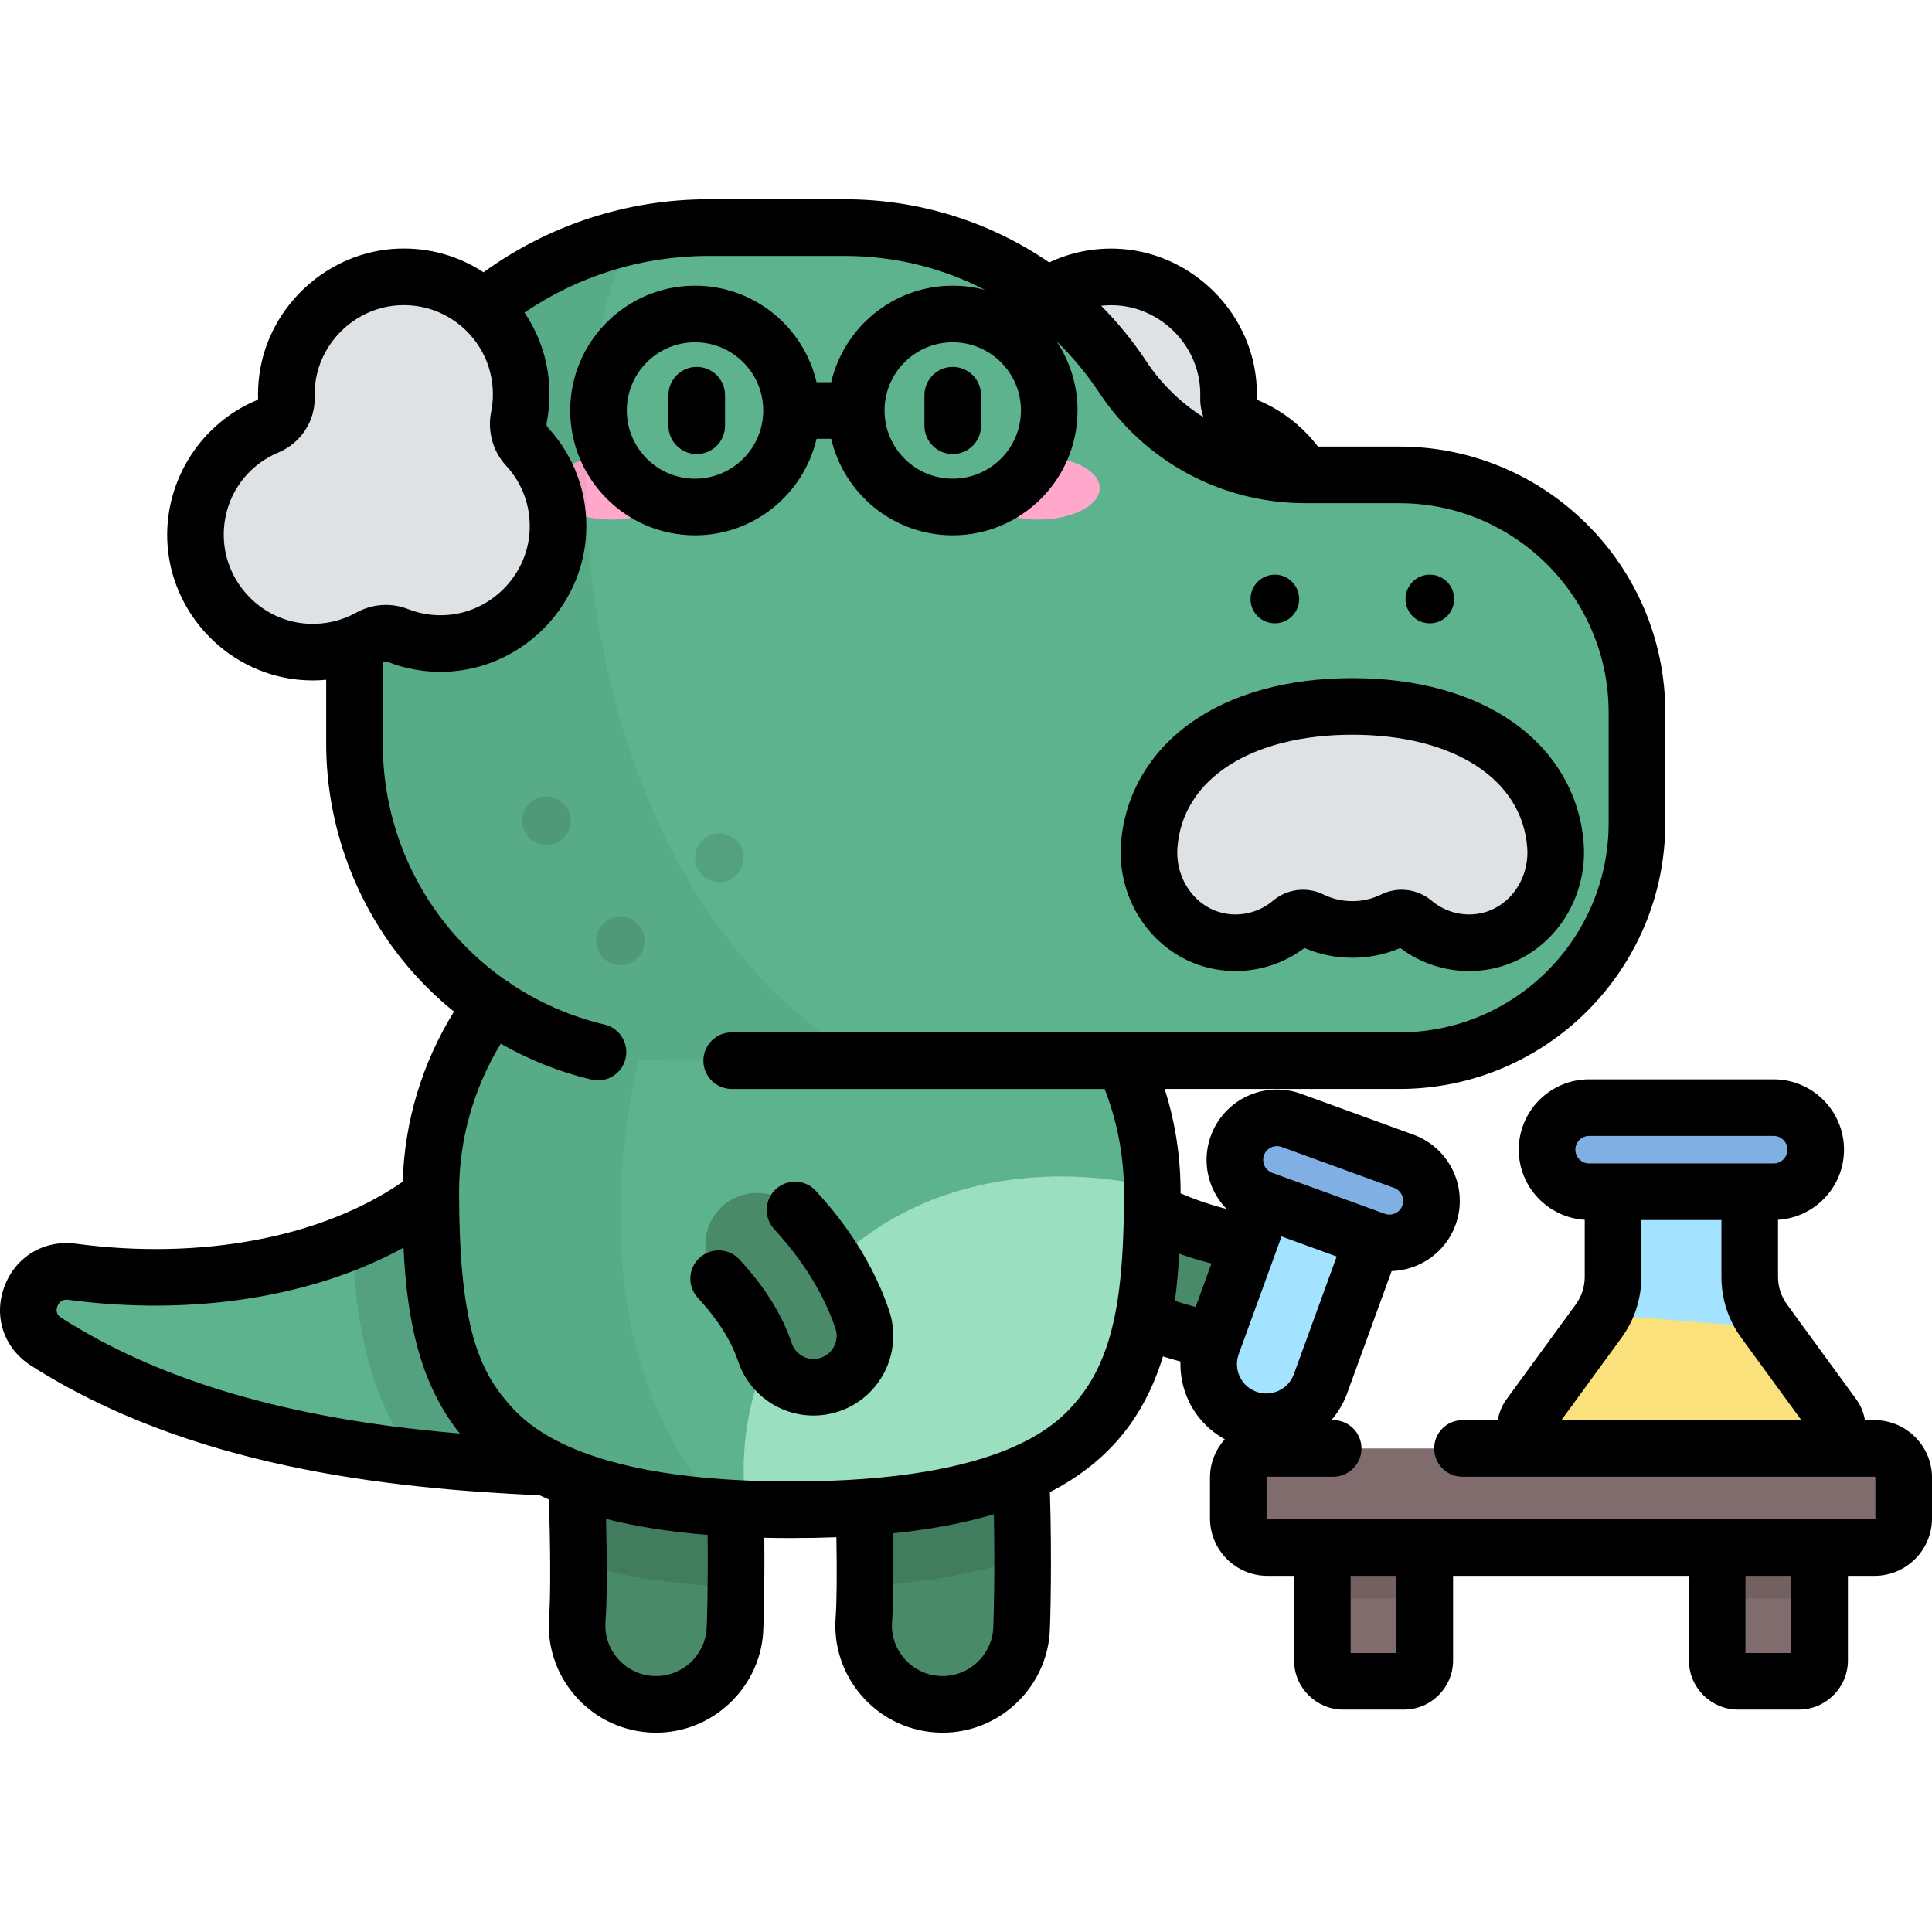 <?xml version="1.0" encoding="iso-8859-1"?>
<!-- Generator: Adobe Illustrator 19.0.0, SVG Export Plug-In . SVG Version: 6.00 Build 0)  -->
<svg version="1.1" id="Capa_1" xmlns="http://www.w3.org/2000/svg" xmlns:xlink="http://www.w3.org/1999/xlink" x="0px" y="0px"
	 viewBox="0 0 512 512" style="enable-background:new 0 0 512 512;" xml:space="preserve">
<path style="fill:#498A68;" d="M325.365,355.647c-0.816,0-1.645-0.074-2.477-0.227c-16.992-3.125-32.344-10.654-37.817-15.002
	c-5.886-4.676-6.866-13.237-2.19-19.123c4.658-5.863,13.171-6.858,19.053-2.245c1.478,1.06,12.075,7.061,25.876,9.598
	c7.393,1.359,12.284,8.455,10.925,15.847C337.529,351.056,331.805,355.647,325.365,355.647z"/>
<path style="fill:#5CB38E;" d="M202.325,389.723c-63.515,0-136.608,0-190.118-34.163c-9.157-5.846-3.861-19.965,6.908-18.527
	c42.375,5.657,77.969-5.13,98.265-22.602L202.325,389.723z"/>
<path style="opacity:0.1;enable-background:new    ;" d="M93.422,328.844c0.708,20.283,3.822,40.53,16.324,57.366
	c30.963,3.513,62.822,3.514,92.578,3.514l-84.945-75.293C110.875,320.031,102.791,324.939,93.422,328.844z"/>
<g>
	<path style="fill:#498A68;" d="M173.891,451.678c-0.539,0-1.081-0.02-1.628-0.063c-11.531-0.886-20.158-10.953-19.271-22.483
		c0.805-10.464-0.058-45.362-1.56-53.091c-3.446-10.375,1.706-21.786,11.978-25.972c10.712-4.363,22.929,0.782,27.292,11.49
		c5.646,13.857,4.302,67.432,4.044,70.784C193.901,443.328,184.726,451.677,173.891,451.678z M151.91,377.338
		c0.003,0.008,0.007,0.016,0.01,0.024C151.916,377.354,151.913,377.346,151.91,377.338z"/>
	<path style="fill:#498A68;" d="M249.83,451.678c-0.539,0-1.082-0.02-1.628-0.063c-11.531-0.886-20.158-10.953-19.271-22.483
		c0.805-10.464-0.058-45.362-1.56-53.091c-3.446-10.375,1.706-21.786,11.978-25.972c10.709-4.363,22.929,0.78,27.292,11.49
		c5.646,13.857,4.302,67.432,4.044,70.784C269.84,443.328,260.665,451.677,249.83,451.678z M227.849,377.338
		c0.003,0.008,0.007,0.016,0.01,0.024C227.855,377.354,227.852,377.346,227.849,377.338z"/>
</g>
<path style="opacity:0.1;enable-background:new    ;" d="M271.008,412.94c-0.017-17.798-0.785-42.585-4.368-51.38
	c-4.364-10.71-16.583-15.852-27.292-11.49c-10.272,4.185-15.423,15.597-11.978,25.972c1.204,6.197,1.997,29.856,1.849,44.386
	C245.384,419.367,259.236,416.896,271.008,412.94z"/>
<path style="opacity:0.1;enable-background:new    ;" d="M163.41,350.07c-10.271,4.185-15.423,15.597-11.978,25.972
	c1.049,5.401,1.786,24.067,1.86,38.395c11.88,3.436,25.728,5.496,41.738,6.259c0.194-17.402-0.185-48.965-4.329-59.135
	C186.339,350.851,174.12,345.708,163.41,350.07z"/>
<path style="fill:#5CB38E;" d="M305.363,315.845c0,48.883-6.64,84.255-95.598,84.255s-95.598-35.372-95.598-84.255
	s42.801-88.512,95.598-88.512C262.562,227.333,305.363,266.962,305.363,315.845z"/>
<path style="fill:#9BDFC1;" d="M305.363,315.845c0-0.39-0.01-0.777-0.016-1.165c-19.911-5.11-59.407-6.596-86.892,22.612
	c-20.028,21.284-22.926,44.253-20.778,62.572c3.85,0.156,7.876,0.236,12.087,0.236C298.723,400.099,305.363,364.728,305.363,315.845
	z"/>
<path style="opacity:0.05;enable-background:new    ;" d="M191.615,228.933c-44.117,7.851-77.45,43.774-77.45,86.912
	c0,45.264,5.704,78.938,77.171,83.677C151.656,359.247,159.331,276.087,191.615,228.933z"/>
<path style="fill:#DEE2E5;" d="M325.576,105.448c0.051-1.665-0.032-3.363-0.264-5.089c-2.01-14.903-14.669-26.416-29.698-26.954
	c-17.706-0.633-32.26,13.532-32.26,31.098c0,2.089,0.206,4.129,0.598,6.102c0.549,2.762-0.179,5.651-2.091,7.718
	c-5.525,5.969-8.741,14.103-8.221,22.992c0.925,15.806,13.937,28.572,29.758,29.222c4.479,0.184,8.755-0.583,12.65-2.112
	c2.432-0.954,5.125-0.751,7.408,0.518c4.948,2.752,10.724,4.194,16.859,3.855c15.978-0.881,28.847-14.088,29.342-30.083
	c0.413-13.351-7.587-24.886-19.097-29.704C327.514,111.736,325.475,108.749,325.576,105.448z"/>
<path style="fill:#5CB38E;" d="M297.514,99.859L297.514,99.859c-16.324-24.687-43.946-39.535-73.542-39.535h-36.381
	c-51.723,0-93.652,41.929-93.652,93.652v43.058c0,46.42,37.632,84.052,84.052,84.052h192.853c34.775,0,62.966-28.191,62.966-62.966
	v-29.305c0-34.775-28.191-62.966-62.966-62.966h-24.983C326.405,125.85,308.246,116.089,297.514,99.859z"/>
<path style="fill:#DEE2E5;" d="M358.383,187.213c-32.101,0-52.278,15.381-53.834,36.942c-0.952,13.196,8.677,25.114,21.896,25.665
	c6.012,0.251,11.524-1.823,15.744-5.383c1.471-1.241,3.507-1.5,5.235-0.652c3.308,1.622,7.026,2.534,10.959,2.534
	c3.932,0,7.651-0.912,10.959-2.533c1.728-0.848,3.764-0.589,5.235,0.652c4.221,3.56,9.733,5.634,15.744,5.383
	c13.219-0.552,22.849-12.469,21.896-25.665C410.662,202.594,390.484,187.213,358.383,187.213z"/>
<g style="opacity:0.1;">
	<circle cx="144.813" cy="217.503" r="6.445"/>
	<circle cx="190.632" cy="227.332" r="6.445"/>
	<circle cx="164.413" cy="249.321" r="6.445"/>
</g>
<g>
	<ellipse style="fill:#FFA8CB;" cx="161.943" cy="129.356" rx="16.245" ry="8.334"/>
	<ellipse style="fill:#FFA8CB;" cx="275.188" cy="129.356" rx="16.245" ry="8.334"/>
</g>
<path style="opacity:0.05;enable-background:new    ;" d="M166.786,62.647c-41.708,9.462-72.847,46.757-72.847,91.329v43.058
	c0,46.42,37.632,84.052,84.052,84.052h51.003C154.716,237.868,142.125,119.068,166.786,62.647z"/>
<path style="fill:#DEE2E5;" d="M75.894,105.427c-0.051-1.665,0.032-3.363,0.264-5.089c2.01-14.903,14.669-26.416,29.698-26.954
	c17.706-0.633,32.26,13.532,32.26,31.098c0,2.089-0.206,4.129-0.598,6.102c-0.549,2.762,0.179,5.651,2.091,7.718
	c5.525,5.969,8.741,14.103,8.221,22.992c-0.925,15.806-13.936,28.572-29.758,29.222c-4.479,0.184-8.755-0.583-12.65-2.112
	c-2.432-0.954-5.125-0.751-7.408,0.518c-4.948,2.752-10.724,4.194-16.859,3.855c-15.978-0.881-28.847-14.088-29.342-30.083
	C51.4,129.342,59.4,117.807,70.91,112.99C73.956,111.716,75.995,108.729,75.894,105.427z"/>
<path style="fill:#498A68;" d="M215.613,367.636c-5.689,0-10.993-3.594-12.902-9.285c-3.153-9.401-9.558-16.496-11.97-19.167
	l-0.288-0.319c-5.027-5.588-4.573-14.193,1.015-19.221c5.589-5.027,14.194-4.572,19.221,1.015l0.257,0.285
	c3.12,3.456,12.615,13.974,17.571,28.749c2.39,7.127-1.449,14.841-8.575,17.232C218.508,367.407,217.048,367.636,215.613,367.636z"
	/>
<path style="fill:#A3E3FF;" d="M427.471,338.38v-22.556h36.227v22.556c0,4.224,1.342,8.339,3.832,11.751l18.316,25.097
	c2.616,3.584,0.056,8.622-4.382,8.622h-71.761c-4.438,0-6.998-5.038-4.382-8.622l18.316-25.097
	C426.129,346.719,427.471,342.604,427.471,338.38z"/>
<path style="fill:#FAE17C;" d="M481.465,383.849c4.438,0,6.998-5.038,4.382-8.622l-17.436-23.89
	c-13.78-0.005-30.136-2.327-43.727-2.811c-0.324,0.548-0.666,1.086-1.044,1.604l-18.316,25.097
	c-2.616,3.584-0.056,8.622,4.382,8.622H481.465z"/>
<path style="fill:#80B0E3;" d="M470.036,315.824h-48.903c-6.156,0-11.146-4.991-11.146-11.146l0,0
	c0-6.156,4.99-11.147,11.146-11.147h48.903c6.156,0,11.147,4.991,11.147,11.147l0,0
	C481.182,310.833,476.191,315.824,470.036,315.824z"/>
<path style="fill:#A3E3FF;" d="M363.851,328.505l-28.708-10.449l-13.913,38.227c-2.886,7.928,1.202,16.693,9.13,19.578l0,0
	c7.928,2.885,16.693-1.202,19.578-9.13L363.851,328.505z"/>
<path style="fill:#80B0E3;" d="M364.402,328.705l-29.81-10.85c-5.785-2.105-8.768-8.502-6.662-14.286l0,0
	c2.105-5.785,8.502-8.767,14.286-6.662l29.81,10.85c5.785,2.105,8.767,8.502,6.662,14.286l0,0
	C376.582,327.828,370.185,330.811,364.402,328.705z"/>
<g>
	<path style="fill:#806C6C;" d="M496.754,410.12H335.898c-4.278,0-7.746-3.468-7.746-7.746v-10.781c0-4.278,3.468-7.746,7.746-7.746
		h160.856c4.278,0,7.746,3.468,7.746,7.746v10.781C504.499,406.652,501.031,410.12,496.754,410.12z"/>
	<path style="fill:#806C6C;" d="M372.043,445.565h-16.076c-3.055,0-5.532-2.477-5.532-5.532v-29.912h27.141v29.912
		C377.575,443.088,375.099,445.565,372.043,445.565z"/>
</g>
<rect x="350.435" y="410.115" style="opacity:0.1;enable-background:new    ;" width="27.139" height="13.483"/>
<path style="fill:#806C6C;" d="M460.608,445.565h16.076c3.055,0,5.532-2.477,5.532-5.532v-29.912h-27.141v29.912
	C455.076,443.088,457.553,445.565,460.608,445.565z"/>
<rect x="455.081" y="410.115" style="opacity:0.1;enable-background:new    ;" width="27.139" height="13.483"/>
<path d="M184.885,343.888l0.29,0.321c2.124,2.353,7.769,8.606,10.426,16.527c2.89,8.613,10.933,14.399,20.012,14.399
	c2.282,0,4.542-0.37,6.716-1.1c11.035-3.703,17-15.692,13.299-26.728c-5.455-16.257-15.736-27.647-19.104-31.378l-0.256-0.285
	c-2.769-3.08-7.511-3.333-10.592-0.564c-3.08,2.77-3.332,7.511-0.563,10.592l0.267,0.297c2.861,3.169,11.568,12.813,16.028,26.108
	c1.072,3.195-0.656,6.666-3.852,7.739c-0.634,0.212-1.288,0.32-1.944,0.32c-2.627,0-4.955-1.676-5.792-4.17
	c-3.65-10.884-10.816-18.82-13.51-21.806l-0.288-0.319c-2.774-3.075-7.517-3.32-10.593-0.546
	C182.355,336.07,182.11,340.812,184.885,343.888z M496.754,376.348h-2.527c-0.321-1.964-1.096-3.864-2.322-5.543l-18.316-25.097
	c-1.563-2.143-2.39-4.677-2.39-7.33v-15.115c9.74-0.605,17.484-8.698,17.484-18.587c0-10.282-8.365-18.645-18.646-18.645h-48.904
	c-10.282,0-18.646,8.365-18.646,18.645c0,9.89,7.745,17.982,17.484,18.587v15.115c0,2.652-0.827,5.187-2.39,7.33l-18.316,25.096
	c-1.226,1.68-2.002,3.58-2.323,5.544h-9.371c-4.142,0-7.5,3.358-7.5,7.5c0,4.142,3.358,7.5,7.5,7.5h109.182
	c0.135,0,0.246,0.11,0.246,0.246v10.781c0,0.135-0.11,0.246-0.246,0.246H335.898c-0.135,0-0.246-0.11-0.246-0.246v-10.781
	c0-0.135,0.11-0.246,0.246-0.246h17.411c4.142,0,7.5-3.358,7.5-7.5c0-4.142-3.358-7.5-7.5-7.5h-0.466
	c1.768-2.058,3.186-4.426,4.142-7.052l11.808-32.441c7.393-0.239,14.262-4.883,16.943-12.247
	c3.516-9.662-1.483-20.382-11.145-23.898l-29.81-10.851c-9.663-3.518-20.382,1.483-23.898,11.145
	c-1.703,4.68-1.482,9.744,0.622,14.256c0.898,1.925,2.107,3.636,3.545,5.116c-4.894-1.213-9.119-2.8-12.188-4.13
	c0-0.134,0.001-0.269,0.001-0.403c0-9.331-1.421-18.458-4.22-27.259h62.203c38.854,0,70.465-31.611,70.465-70.465v-29.305
	c0-38.854-31.611-70.465-70.465-70.465h-21.582c-4.104-5.378-9.592-9.658-15.805-12.259c-0.252-0.105-0.387-0.313-0.384-0.417
	c0.064-2.104-0.046-4.23-0.329-6.319c-2.482-18.404-18.329-32.784-36.862-33.447c-6.229-0.228-12.3,1.029-17.834,3.641
	c-15.677-10.751-34.432-16.727-54.076-16.727h-36.383c-21.372,0-42.248,6.842-59.451,19.339c-6.628-4.359-14.421-6.562-22.554-6.273
	c-18.532,0.663-34.38,15.043-36.861,33.446c-0.282,2.09-0.393,4.217-0.329,6.321c0,0,0,0,0,0.001
	c0.004,0.103-0.132,0.31-0.384,0.415c-14.665,6.139-24.189,20.949-23.697,36.855c0.614,19.846,16.614,36.247,36.426,37.339
	c0.722,0.04,1.441,0.06,2.16,0.06c1.186,0,2.365-0.073,3.539-0.18v16.888c0,20.716,7.115,41.016,20.032,57.161
	c4.109,5.134,8.759,9.784,13.827,13.895c-8.469,13.725-13.112,29.135-13.58,45.082c-21.235,14.742-53.265,20.878-86.612,16.426
	c-8.438-1.127-16.07,3.48-18.988,11.465c-2.892,7.913-0.058,16.278,7.054,20.818c41.948,26.782,93.894,32.528,134.87,34.404
	c0.786,0.378,1.585,0.746,2.4,1.104c0.442,12.497,0.487,25.764,0.072,31.168c-0.583,7.574,1.819,14.921,6.763,20.689
	c4.944,5.768,11.838,9.265,19.405,9.847c0.731,0.057,1.474,0.085,2.21,0.085c14.754,0,27.2-11.535,28.332-26.258
	c0.129-1.67,0.443-12.434,0.317-25.404c2.36,0.053,4.763,0.084,7.224,0.084c4.102,0,8.061-0.074,11.882-0.222
	c0.167,9.173,0.104,17.324-0.193,21.179c-0.582,7.574,1.819,14.921,6.763,20.689c4.944,5.768,11.838,9.265,19.405,9.847
	c0.73,0.057,1.474,0.085,2.211,0.085c14.754,0,27.2-11.535,28.332-26.259c0.196-2.555,0.624-20.333,0.066-37.5
	c7.434-3.813,13.525-8.546,18.395-14.243c5.504-6.44,9.151-13.802,11.568-21.7c1.545,0.482,3.091,0.933,4.635,1.346
	c-0.109,3.514,0.586,7.031,2.115,10.311c2.066,4.429,5.432,7.977,9.634,10.289c-2.43,2.702-3.923,6.262-3.923,10.173v10.781
	c0,8.406,6.839,15.245,15.245,15.245h7.038v22.413c0,7.186,5.846,13.032,13.032,13.032h16.076c7.186,0,13.031-5.846,13.031-13.032
	v-22.413h62.501v22.413c0,7.186,5.846,13.032,13.032,13.032h16.076c7.186,0,13.031-5.846,13.031-13.032v-22.413h7.038
	c8.406,0,15.245-6.839,15.245-15.245v-10.781C511.999,383.188,505.159,376.348,496.754,376.348z M417.487,304.677
	c0-2.011,1.636-3.646,3.647-3.646h48.903c2.011,0,3.647,1.636,3.647,3.646c0,2.011-1.636,3.647-3.647,3.647h-48.904
	C419.122,308.324,417.487,306.688,417.487,304.677z M413.788,376.348l15.908-21.797c3.45-4.728,5.274-10.32,5.274-16.171v-15.056
	h21.228v15.056c0,5.853,1.824,11.445,5.274,16.171l15.908,21.797H413.788z M295.346,80.9c11.328,0.405,21.015,9.202,22.533,20.462
	c0.172,1.276,0.24,2.574,0.201,3.855c-0.056,1.837,0.239,3.637,0.818,5.331c-5.939-3.757-11.12-8.763-15.128-14.825
	c-3.531-5.34-7.546-10.244-11.954-14.687C292.979,80.905,294.158,80.857,295.346,80.9z M270.564,108.785
	c0,9.968-8.109,18.077-18.077,18.077c-9.968,0-18.076-8.109-18.076-18.077c0-9.968,8.109-18.076,18.076-18.076
	C262.456,90.709,270.564,98.817,270.564,108.785z M81.567,165.289c-12.107-0.667-21.883-10.693-22.258-22.826
	c-0.306-9.888,5.384-18.74,14.496-22.554c5.926-2.481,9.778-8.393,9.585-14.709c-0.039-1.283,0.028-2.581,0.201-3.858
	c1.518-11.26,11.206-20.056,22.533-20.461c6.488-0.23,12.618,2.113,17.27,6.604c4.657,4.494,7.222,10.531,7.222,16.999
	c0,1.564-0.153,3.125-0.454,4.639c-1.027,5.162,0.447,10.499,3.943,14.274c4.403,4.757,6.619,10.958,6.238,17.459
	c-0.698,11.939-10.616,21.675-22.577,22.166c-3.316,0.137-6.551-0.402-9.604-1.6c-4.506-1.768-9.534-1.422-13.792,0.946
	C90.487,164.527,86.065,165.538,81.567,165.289z M16.243,349.238c-1.153-0.736-1.502-1.754-1.037-3.026
	c0.339-0.929,1.123-1.989,2.916-1.747c32.938,4.397,65.043-0.75,88.826-13.828c0.823,18,3.924,35.581,14.91,49.265
	C87.27,376.955,48.233,369.663,16.243,349.238z M187.268,431.769c-0.535,6.958-6.411,12.41-13.376,12.41
	c-0.347,0-0.696-0.013-1.054-0.041c-3.579-0.275-6.836-1.928-9.173-4.653c-2.336-2.726-3.471-6.198-3.196-9.778
	c0.427-5.555,0.404-16.652,0.134-27.189c7.951,2.027,16.903,3.434,26.93,4.245C187.679,419.867,187.352,430.63,187.268,431.769z
	 M263.208,431.769c-0.535,6.958-6.411,12.41-13.376,12.41c-0.347,0-0.696-0.013-1.054-0.041c-3.579-0.275-6.837-1.928-9.173-4.653
	c-2.336-2.726-3.472-6.198-3.196-9.777c0.382-4.968,0.392-14.4,0.219-23.368c10.031-1.033,18.92-2.71,26.756-5.054
	C263.704,416.383,263.324,430.181,263.208,431.769z M193.906,288.586h98.828c3.397,8.723,5.129,17.869,5.129,27.259
	c0,25.185-2.115,43.269-12.642,55.586c-2.192,2.565-6.582,7.696-17.228,12.264c-0.246,0.089-0.485,0.192-0.718,0.305
	c-11.138,4.629-28.872,8.601-57.512,8.601c-31.675,0-50.008-4.858-60.833-10.091c-0.407-0.255-0.839-0.471-1.295-0.645
	c-7.869-4.047-11.428-8.208-13.33-10.434c-7.804-9.132-12.642-21.616-12.642-55.586c0-13.852,3.804-27.294,11.039-39.265
	c7.502,4.283,15.596,7.518,24.035,9.525c0.583,0.139,1.167,0.206,1.741,0.206c3.394,0,6.471-2.32,7.29-5.767
	c0.958-4.029-1.532-8.073-5.562-9.031c-9.036-2.149-17.35-5.837-24.718-10.73c-0.185-0.166-0.38-0.324-0.585-0.474
	c-0.349-0.254-0.714-0.466-1.088-0.652c-19.883-13.978-32.378-37.009-32.378-62.623V175.59c0.073-0.04,0.149-0.074,0.221-0.114
	c0.236-0.132,0.605-0.255,1.022-0.09c5.003,1.963,10.29,2.849,15.697,2.624c19.569-0.804,35.794-16.738,36.937-36.277
	c0.622-10.614-3.002-20.744-10.204-28.525c-0.235-0.254-0.33-0.709-0.24-1.16c0.493-2.476,0.742-5.021,0.742-7.565
	c0-7.853-2.315-15.312-6.621-21.642c14.244-9.727,31.232-15.017,48.598-15.017h36.381c13.154,0,25.833,3.181,37.119,9.028
	c-2.745-0.74-5.628-1.142-8.604-1.142c-15.658,0-28.8,10.941-32.208,25.576h-3.884c-3.408-14.635-16.549-25.576-32.209-25.576
	c-18.238,0-33.076,14.837-33.076,33.076s14.837,33.077,33.076,33.077c15.658,0,28.801-10.941,32.209-25.577h3.883
	c3.408,14.636,16.549,25.577,32.208,25.577c18.238,0,33.077-14.837,33.077-33.077c0-6.791-2.06-13.108-5.584-18.366
	c4.194,4.053,7.983,8.594,11.279,13.577c12.05,18.222,32.217,29.159,54.034,29.346c0.003,0,0.006,0.001,0.008,0.001
	c0.002,0,0.003,0,0.005,0c0.185,0.002,0.37,0.009,0.555,0.009h24.983c30.584,0,55.466,24.882,55.466,55.466v29.305
	c0,30.584-24.882,55.466-55.466,55.466H193.906c-4.142,0-7.5,3.358-7.5,7.5C186.407,285.228,189.765,288.586,193.906,288.586z
	 M202.265,108.785c0,9.968-8.109,18.077-18.077,18.077c-9.968,0-18.076-8.109-18.076-18.077c0-9.968,8.109-18.076,18.076-18.076
	C194.155,90.709,202.265,98.817,202.265,108.785z M316.857,346.368c-1.831-0.489-3.672-1.037-5.507-1.633
	c0.566-4.11,0.925-8.293,1.15-12.504c2.573,0.925,5.443,1.827,8.552,2.61L316.857,346.368z M334.978,306.134
	c0.688-1.889,2.784-2.867,4.673-2.179l29.811,10.85c1.889,0.688,2.867,2.784,2.179,4.674c-0.687,1.889-2.783,2.869-4.674,2.179
	l-0.551-0.201c0,0,0,0-0.001,0c0,0,0,0-0.001,0l-29.258-10.65c-1.235-0.449-1.819-1.374-2.058-1.885
	C334.861,308.412,334.528,307.37,334.978,306.134z M328.536,364.794c-0.878-1.882-0.97-3.994-0.259-5.946l11.349-31.179
	l14.612,5.319l-11.349,31.18c-0.71,1.952-2.138,3.51-4.021,4.388c-1.883,0.877-3.994,0.97-5.946,0.259
	C330.972,368.104,329.414,366.676,328.536,364.794z M370.077,438.065h-12.142V417.62h12.142V438.065z M474.717,438.065h-12.142
	V417.62h12.142V438.065z M244.987,104.737v8.095c0,4.142,3.358,7.5,7.5,7.5c4.142,0,7.5-3.358,7.5-7.5v-8.095
	c0-4.142-3.358-7.5-7.5-7.5C248.345,97.237,244.987,100.595,244.987,104.737z M378.921,165.186c3.56,0,6.445-2.886,6.445-6.445
	c0-3.56-2.886-6.446-6.445-6.446c-3.56,0-6.445,2.886-6.445,6.446C372.475,162.3,375.361,165.186,378.921,165.186z M326.132,257.313
	c7.058,0.29,13.94-1.854,19.555-6.078c4.015,1.714,8.277,2.582,12.695,2.582c4.418,0,8.681-0.868,12.696-2.582
	c5.274,3.967,11.664,6.105,18.273,6.104c0.426,0,0.854-0.009,1.282-0.026c8.112-0.339,15.595-3.906,21.072-10.044
	c5.703-6.391,8.616-15.012,7.992-23.654c-0.931-12.897-7.542-24.312-18.614-32.141c-10.884-7.694-25.649-11.762-42.7-11.762
	c-17.051,0-31.817,4.067-42.7,11.762c-11.073,7.828-17.683,19.242-18.614,32.14c-0.624,8.642,2.289,17.264,7.992,23.655
	C310.537,253.407,318.021,256.974,326.132,257.313z M312.029,224.694c1.314-18.213,19.509-29.982,46.354-29.982
	c26.845,0,45.039,11.769,46.354,29.982c0.334,4.619-1.206,9.207-4.223,12.589c-2.752,3.084-6.483,4.876-10.506,5.043
	c-3.864,0.167-7.635-1.124-10.596-3.622c-2.273-1.918-5.104-2.91-7.96-2.91c-1.842,0-3.694,0.413-5.413,1.255
	c-2.392,1.173-4.968,1.768-7.657,1.768c-2.689,0-5.265-0.595-7.656-1.767c-4.386-2.151-9.635-1.501-13.373,1.652
	c-2.961,2.498-6.725,3.783-10.597,3.623c-4.023-0.168-7.754-1.959-10.506-5.043C313.235,233.901,311.696,229.313,312.029,224.694z
	 M177.143,104.737v8.095c0,4.142,3.358,7.5,7.5,7.5c4.142,0,7.5-3.358,7.5-7.5v-8.095c0-4.142-3.358-7.5-7.5-7.5
	C180.501,97.237,177.143,100.595,177.143,104.737z M337.846,165.186c3.56,0,6.445-2.886,6.445-6.445c0-3.56-2.886-6.446-6.445-6.446
	c-3.56,0-6.445,2.886-6.445,6.446C331.4,162.3,334.286,165.186,337.846,165.186z"/>
<g>
</g>
<g>
</g>
<g>
</g>
<g>
</g>
<g>
</g>
<g>
</g>
<g>
</g>
<g>
</g>
<g>
</g>
<g>
</g>
<g>
</g>
<g>
</g>
<g>
</g>
<g>
</g>
<g>
</g>
</svg>
